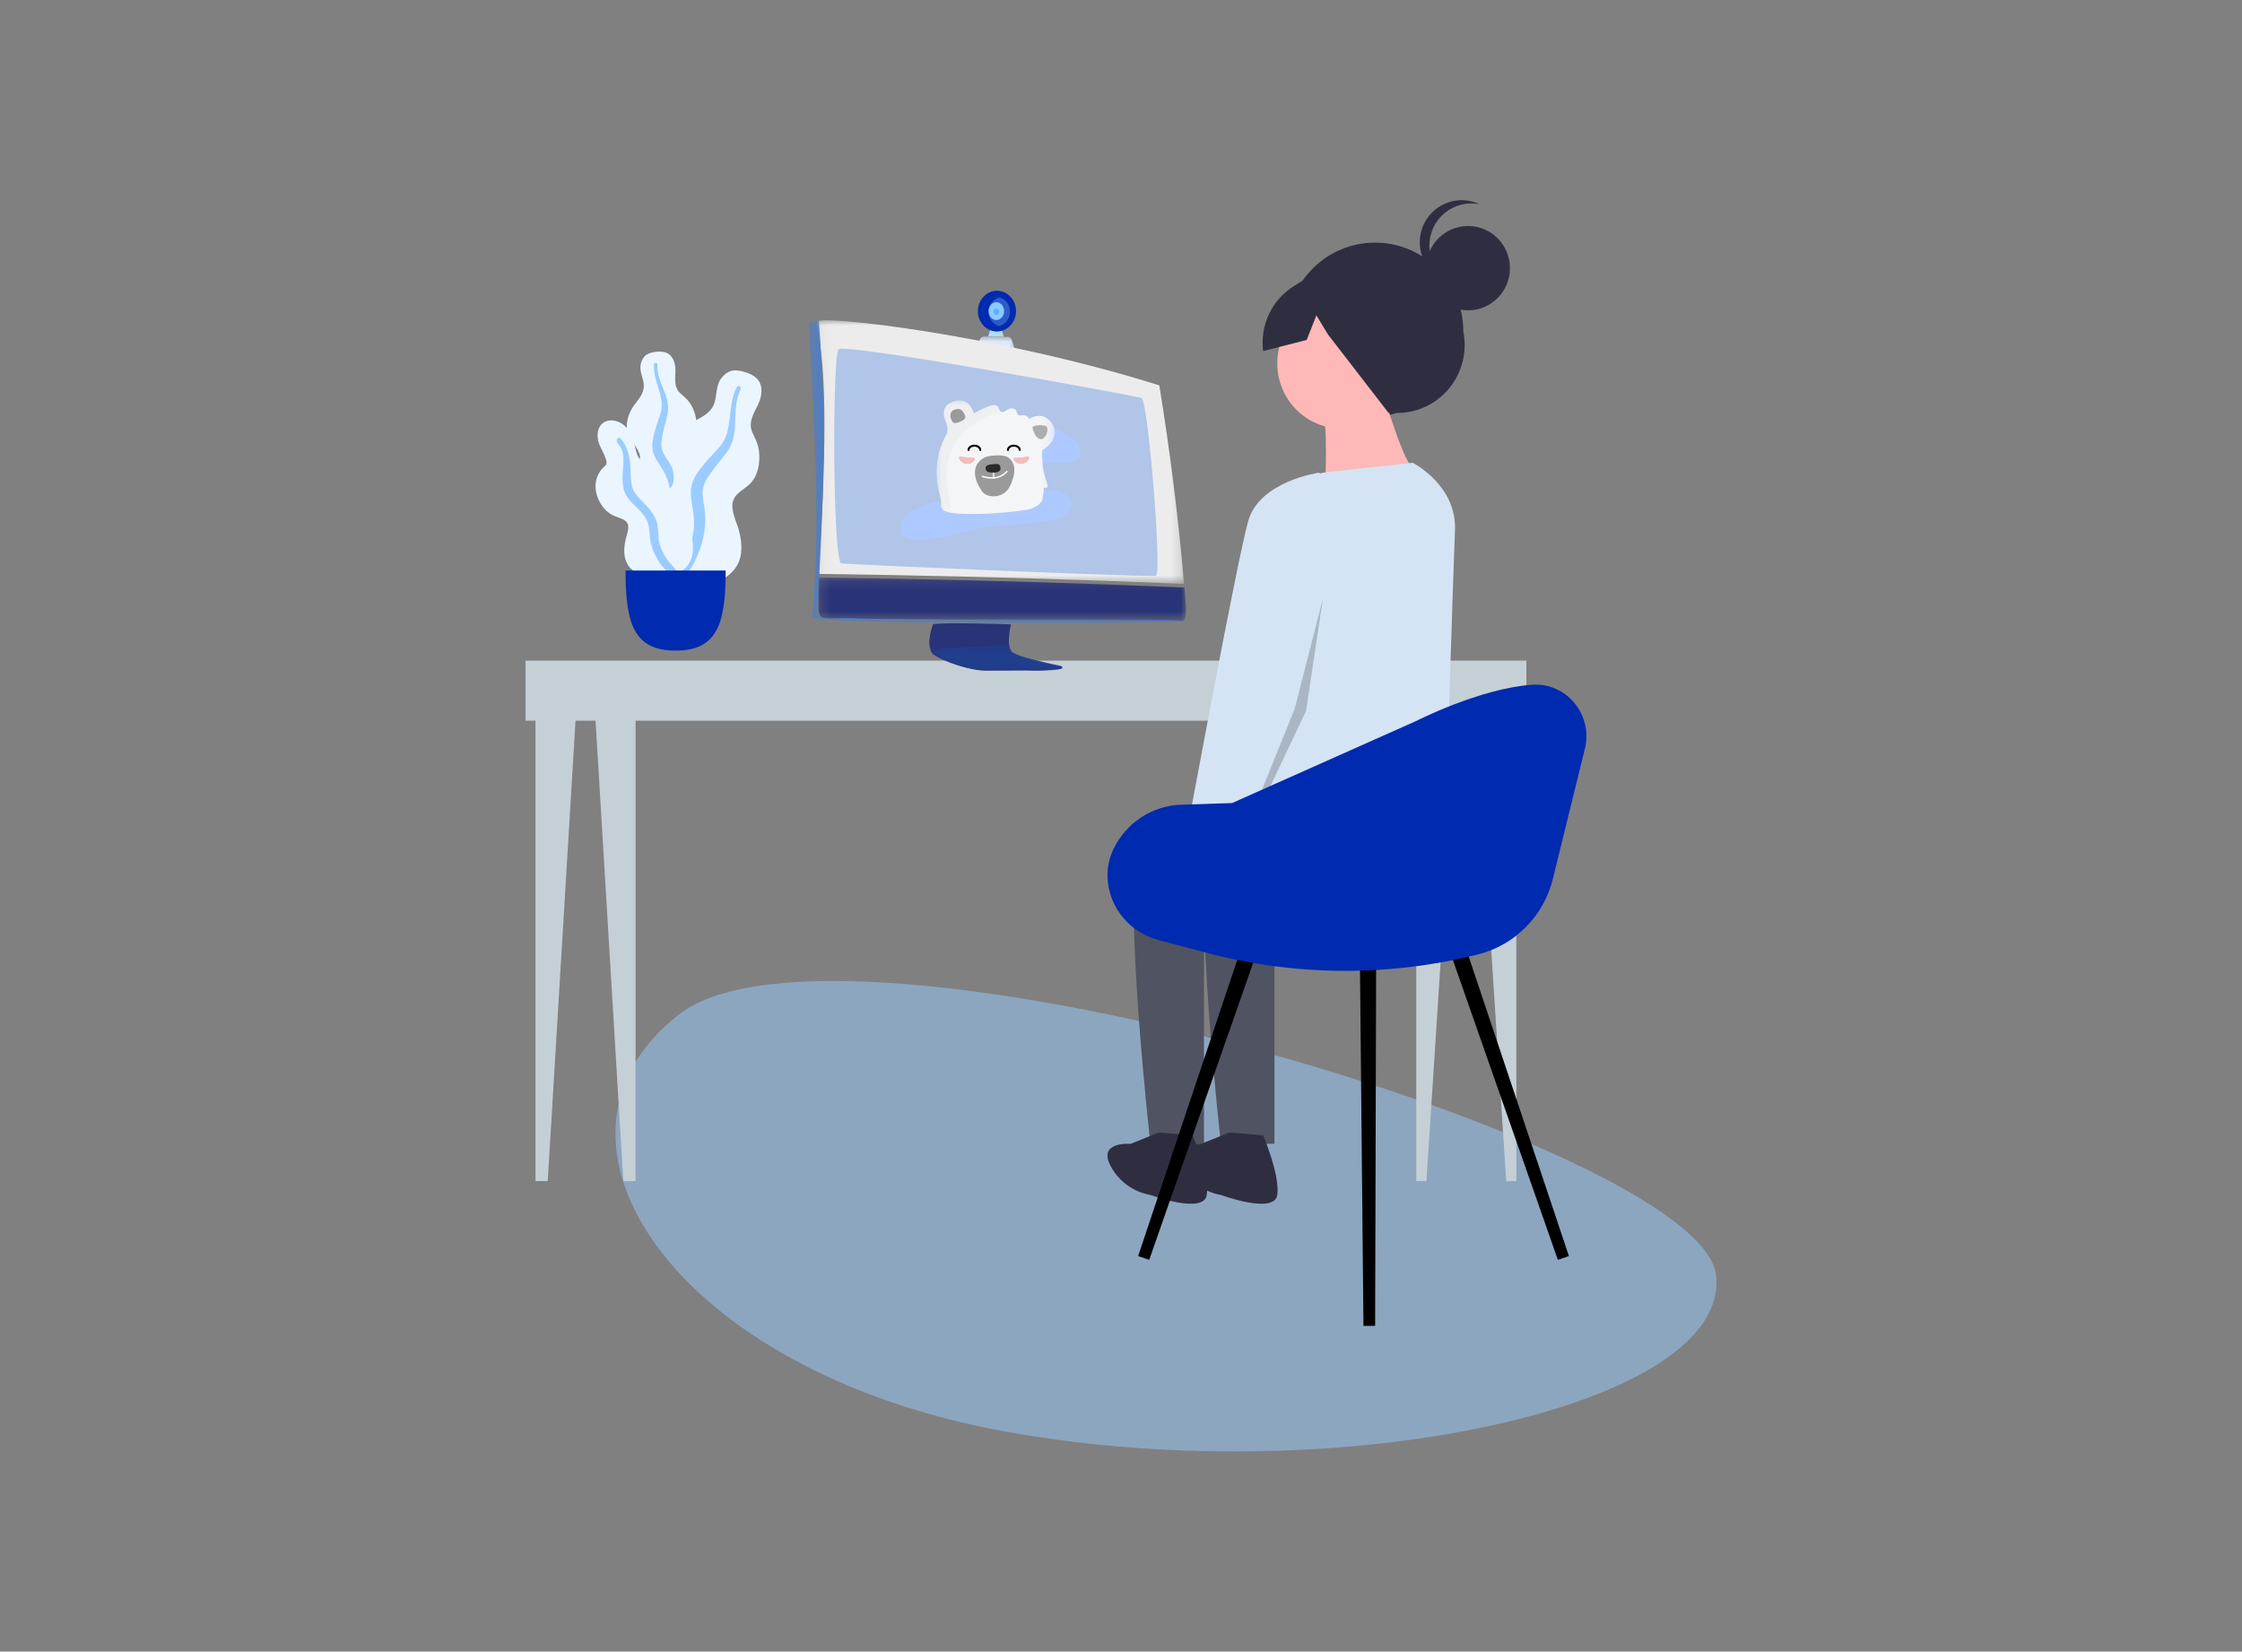 <svg id="svg173" version="1.1" viewBox="0 0 224 165" width="100%" height="100%"
    xmlns="http://www.w3.org/2000/svg"
    xmlns:xlink="http://www.w3.org/1999/xlink">
    <rect x="0" y="0" width="224" height="165" fill="#808080" stroke="none"/>
    <defs id="defs10">
        <path id="7rgh8mu0ma" d="m0 .011h4.167v2.008h-4.167z" />
        <path id="bm93r1eded" d="m.195 0h36.732v26.341h-36.732z" />
        <path id="9il7euim1f" d="m0 .153h36.796v4.353h-36.796z" />
        <path id="4k0c7fn3nh" d="m.144.022h37.543v30.236h-37.543z" />
        <path id="hm9uz66olj" d="m.002.271h13.191v2.567h-13.191z" />
        <path id="f3qzehjz9l" d="m.001.006h11.812v12.271h-11.812z" />
        <path id="ytyxfhnfrn" d="m0 .005h6.421v11.331h-6.421z" />
    </defs>
    <g id="g171" transform="translate(52.5 20)" fill="none" fill-rule="evenodd">
        <path id="path12" d="m118.95 107.36c-1.603-13.12-87.635-38.444-103.61-26.017-15.972 12.428-.617 35.751 32.853 41.724 33.47 5.972 72.356-2.586 70.753-15.707z" fill="#9accff" opacity=".5" />
        <path id="path14" d="m0 52v-6h100v6h-1v46h-1.013l-2.987-46h-2l-2.987 46h-1.013v-46h-78v46h-1.224l-2.776-46h-2l-2.776 46h-1.224v-46z" fill="#c5cfd6" />
        <g id="g50" fill-rule="nonzero">
            <g id="g42" transform="matrix(-1,0,0,1,98.36,0)">
                <path id="path16" d="m13.902 21.901-2.62-.642c-2.026.002-3.946-.911-5.23-2.488-1.283-1.576-1.795-3.65-1.394-5.647-.006-4.901 3.938-8.88 8.81-8.886 4.87-.006 8.824 3.962 8.83 8.864 1.486 5.203-3.168 10.082-8.396 8.8z" fill="#2f2e41" />
                <ellipse id="ellipse18" cx="16.765" cy="16.308" rx="6.481" ry="6.521" fill="#ffb8b8" />
                <path id="path20" d="m12.539 19.71s-1.973 6.805-3.1 7.372 9.017 1.418 9.017 1.418-.282-6.521.282-7.088c.563-.567-6.2-1.702-6.2-1.702z" fill="#ffb8b8" />
                <path id="path22" d="m22.682 61.672s12.68-1.134 14.37 3.118c1.69 4.253-1.127 29.487-1.127 29.487h-5.353v-20.697s-22.827-6.53-22.827-8.798 14.937-3.11 14.937-3.11z" fill="#505361" />
                <path id="path24" d="m35.08 93.142 2.818 1.135s3.38-.284 1.972 2.268c-.817 1.5-2.27 2.544-3.945 2.835 0 0-5.353 1.985-5.635 0s1.409-5.954 1.409-5.954z" fill="#2f2e41" />
                <path id="path26" d="m15.638 61.672s12.68-1.134 14.37 3.118c1.69 4.253-1.127 29.487-1.127 29.487h-5.353v-20.697s-16.204-3.777-16.204-6.045c0-1.066-1.104-6.481.842-7.622 2.196-1.288 7.472 1.759 7.472 1.759z" fill="#505361" />
                <path id="path28" d="m28.036 93.142 2.817 1.135s3.382-.284 1.973 2.268c-.817 1.5-2.27 2.544-3.945 2.835 0 0-5.353 1.985-5.635 0s1.409-5.954 1.409-5.954l3.38-.284z" fill="#2f2e41" />
                <path id="path30" d="m9.721 26.231 8.468.927c2.68.293 4.87 2.286 5.428 4.941l3.292 15.68s1.127 15.594-1.127 16.444-5.354-3.402-9.58-2.835c-4.227.567-9.721 1.843-9.721 1.843s-.873-27.912-.987-30.195c-.227-4.564 4.227-6.805 4.227-6.805z" fill="#d4e4f4" />
                <ellipse id="ellipse32" cx="4.186" cy="6.792" rx="4.186" ry="4.212" fill="#2f2e41" />
                <path id="path34" d="m8.049 4.528c-.001-1.262-.564-2.457-1.535-3.256-.97-.798-2.246-1.117-3.475-.868 1.461-.695 3.191-.48 4.441.551 1.25 1.032 1.798 2.696 1.406 4.275-.391 1.58-1.652 2.79-3.236 3.11 1.466-.695 2.401-2.18 2.4-3.811zm3.591 2.389 5.644-1.046 4.34 2.737c2.179 1.375 3.363 3.9 3.033 6.466l-4.347-1.11-.973-2.455-1.16 1.912-6.061 7.849-3.403-2.18-3.034-4.785z" fill="#2f2e41" />
                <path id="path36" d="m16.288 28.643 2.817-1.417s5.917.85 7.044 4.82c1.128 3.969 6.2 31.47 6.2 31.47l-4.79 2.269-6.763-16.728z" fill="#d4e4f4" />
                <path id="path38" d="m18.686 39.8 2.82 11.014 5.001 12.37-.173.429-5.965-12.592z" fill="#000000" opacity=".2" />
                <path id="path40" d="m29.779 62.482 3.476 2.06s6.237-.9 6.042 1.305c-.195 2.206-7.002 1.78-7.002 1.78l-4.19-2.598z" fill="#ffb8b8" />
            </g>
            <g id="g48">
                <path id="path44" transform="matrix(-1,0,0,1,106,48.397)" d="m2.853 57.469-1.103-.382 10.682-31.928 1.545.535zm40.83 0 1.103-.382-10.683-31.928-1.544.535zm-22.573 6.594 1.166.004.363-37.323-1.633-.006z" fill="#000000" />
                <path id="path46" transform="matrix(-1,0,0,1,106,48.397)" d="m.153 6.399 3.2 13.013c.913 3.713 3.79 6.616 7.478 7.543 8.924 2.245 18.267 2.185 27.161-.176l4.778-1.267c2.775-.737 4.863-3.136 5.06-6.018.08-1.019-.103-2.041-.532-2.967l-.056-.12c-1.27-2.624-3.882-4.323-6.782-4.411l-5.06-.165-18.431-8.216s-6.34-3.24-11.55-3.603c-3.443-.24-6.096 3.018-5.267 6.388z" fill="#002aaf" />
            </g>
        </g>
        <g id="g77">
            <path id="path52" transform="rotate(1 -493.95 2582.7)" d="m3.89 6.66h-3.614c-.06 0-.115-.022-.158-.057l.05.164c.075.207.27.344.489.344h3.231c.219 0 .385-.174.46-.38l-.182-.071m-1.309-2.089-.185-.634c-.185.064-.383.099-.589.099-.205 0-.403-.035-.589-.1l-.184.635z" fill="#b1dbfc" />
            <g id="g59" transform="rotate(1 -755.84 2580.4)">
                <mask id="w0c2i3l13b" fill="#ffffff">
                    <use id="use54" width="100%" height="100%" xlink:href="#7rgh8mu0ma" />
                </mask>
                <path id="path57" d="m3.67.305c-.061-.175-.222-.294-.403-.294h-2.367c-.18 0-.342.119-.404.294l-.48 1.358c-.061.173.062.356.238.356h.972l.104-.293c.03-.084.106-.14.192-.14h1.122c.086 0 .163.056.192.14l.104.293 1.108.377c.176 0 .164-.56.103-.733z" fill="#dfebfa" mask="url(#w0c2i3l13b)" />
            </g>
            <path id="path63" transform="rotate(1 -493.95 2582.7)" d="m2.976 6.73-.117-.354c-.03-.092-.11-.154-.198-.154h-1.156c-.088 0-.167.062-.198.154l-.117.354z" fill="#2e5bcc" />
            <path id="path65" transform="rotate(1 -493.95 2582.7)" d="m2.143 6.222h-.638c-.088 0-.167.062-.198.154l-.117.354h.639l.116-.354c.03-.092.11-.154.198-.154" fill="#2e5bcc" />
            <path id="path67" transform="rotate(1 -493.95 2582.7)" d="m2.143 0c1.052 0 1.905.91 1.905 2.032s-.853 2.031-1.905 2.031-1.905-.91-1.905-2.031c0-1.122.853-2.032 1.905-2.032" fill="#002aaf" />
            <path id="path69" transform="rotate(1 -493.95 2582.7)" d="m2.083.635c.756 0 1.37.654 1.37 1.46 0 .807-.614 1.46-1.37 1.46s-1.369-.653-1.369-1.46c0-.806.613-1.46 1.37-1.46" fill="#2e5bcc" />
            <path id="path71" transform="rotate(1 -493.95 2582.7)" d="m1.3 2.095c0-.7.463-1.284 1.081-1.427-.094-.022-.192-.033-.293-.033-.759 0-1.374.654-1.374 1.46 0 .807.615 1.46 1.374 1.46.1 0 .199-.011.293-.033-.618-.142-1.081-.727-1.081-1.427" fill="#002aaf" />
            <path id="path73" transform="rotate(1 -493.95 2582.7)" d="m2.083 1.143c.428 0 .774.398.774.889 0 .49-.346.889-.774.889-.427 0-.773-.398-.773-.89 0-.49.346-.888.773-.888" fill="#8bcaff" />
            <path id="path75" transform="rotate(1 -493.95 2582.7)" d="m2.083 1.778c.165 0 .298.142.298.317 0 .176-.133.318-.298.318-.164 0-.297-.142-.297-.318 0-.175.133-.317.297-.317" fill="#5cb3f8" />
        </g>
        <g id="g107" transform="matrix(-1,0,0,1,66,12)">
            <mask id="4vafnk5mfe" fill="#ffffff">
                <use id="use79" width="100%" height="100%" xlink:href="#bm93r1eded" />
            </mask>
            <path id="path82" d="m.24 26.334c2.67-.112 5.34-.216 8.011-.311 4.736-.169 9.472-.31 14.21-.425 4.751-.114 9.505-.202 14.258-.262-.955-14.448-.633-21.232.13-24.305.043-.174.169-.552-.035-.905-.389-.672-18.083 1.329-34.13 6.371l-.023.068c-1.066 6.56-1.887 13.157-2.466 19.775.014-.004.029-.006.045-.007" fill="#edeced" mask="url(#4vafnk5mfe)" />
            <g id="g89" transform="translate(0,25.54)">
                <mask id="8d35s1wivg" fill="#ffffff">
                    <use id="use84" width="100%" height="100%" xlink:href="#9il7euim1f" />
                </mask>
                <path id="path87" d="m28.729.28c-4.739.09-9.476.208-14.212.352-4.76.146-9.52.319-14.277.518-.029.002-.054-.003-.076-.01-.047.553-.096 1.107-.141 1.66l.011.028c-.052.412-.045.83.024 1.24.016.095.037.193.095.27.127.168.37.178.588.16 4.673-.008 9.347-.027 14.02-.054 4.68-.027 9.36-.064 14.04-.11l4.07-.041 2.034-.023c.482-.005 1.344.161 1.66-.302.137-.203.146-.46.151-.703l.048-2.285.032-.07-.052-.757c-2.672.034-5.344.076-8.014.127" fill="#283378" mask="url(#8d35s1wivg)" />
            </g>
            <path id="path91" d="m12.479 34.577c1.166-.196 2.326-.42 3.478-.672.542-.119 1.008-.376 1.453-.68.144-.097.296-.747.293-1.146-.004-.574-.074-1.147-.21-1.707l.05.002c1.088-.033 6.279-.19 7.483-.04.051.006.224-.028.265.083.048.13.65 1.701.181 2.651-.055.111-.107.197-.133.24l-.045.033c-1.078.8-3.86 1.698-5.378 1.658-.8-.021-1.628-.006-2.429-.01-.617-.004-1.246-.028-1.863 0-1.027.046-2.008-.073-3.033-.143-.133-.01-.313-.127-.21-.205" fill="#283378" />
            <mask id="etptu7u9li" fill="#ffffff">
                <use id="use93" width="100%" height="100%" xlink:href="#4k0c7fn3nh" />
            </mask>
            <path id="path96" d="m37.624.148c.131.125.02 1.274 0 1.638-.393 6.93-1.18 19.402-.262 27.843.097.887-37.255.659-37.218.379.035-.27 31.452 0 32.894-.252.285-.05 2.358 0 2.358 0s1.46 0 1.442-.378c-.524-10.71-1.048-18.521-.131-29.356 0 0 .786 0 .917.126" fill="#527dbf" mask="url(#etptu7u9li)" />
            <path id="path98" d="m4.442 7.768c.65-.25 29.618-5.504 30.268-4.878.65.625.594 21.226-.26 21.39-.65.126-30.397 1.377-31.436 1.252-.645-.078.779-17.513 1.428-17.764" fill="#b0c5e7" />
            <g id="g105" transform="translate(12.35,32.162)">
                <mask id="wi6qhhaexk" fill="#ffffff">
                    <use id="use100" width="100%" height="100%" xlink:href="#hm9uz66olj" />
                </mask>
                <path id="path103" d="m.13 2.364c1.173-.21 2.319-.54 3.477-.809.546-.126 1.367-.49 1.472-.642.268-.385.268-.642.268-.642-.036.066 7.895.273 7.846.478-.004.013-.046.063-.078.156-.009.025-.02.064-.056.101 0 0-.02.02-.045.035-1.529.913-2.538 1.224-2.538 1.224-.536.165-1.532.466-2.869.55-.492.031-.458-.003-2.441-.01-1.173-.005-1.76-.007-1.873 0 0 0-2.322.14-3.05-.154-.06-.024-.248-.1-.24-.175.002-.02.02-.036.029-.043" fill="#203f8d" mask="url(#wi6qhhaexk)" />
            </g>
        </g>
        <g id="g129">
            <g id="g113">
                <path id="path109" transform="translate(10,15)" d="m3.067.146c.348-.043.72-.028 1.043.113.688.3.883 1.133.874 1.81-.01.73-.161 1.526.38 2.113.248.27.557.477.8.752.261.294.466.63.617.992.278.663.415 1.443.16 2.139-.223.613-.787 1.166-.665 1.862.127.727.841 1.283 1.288 1.824.506.613.971 1.396 1.048 2.2.073.769-.254 1.548-.755 2.13-1.002 1.163-2.508 1.733-4.027 1.73-.645-.002-1.375-.032-1.931-.388-.172-.11-.263-.233-.365-.404-.092-.153-.213-.253-.353-.362-.308-.239-.53-.56-.672-.92-.551-1.4-.11-3.13.66-4.373.183-.294.333-.578.244-.928-.092-.367-.32-.697-.522-1.012-.199-.31-.426-.608-.581-.944-.163-.352-.21-.721-.18-1.107.054-.725.358-1.393.79-1.976.416-.56.904-1.098.905-1.833.001-.78-.507-1.473-.29-2.265.09-.328.27-.665.56-.862.278-.188.645-.25.972-.29z" fill="#ebf5ff" />
                <path id="path111" transform="translate(10,15)" d="m2.84 1.392c.006-.105.127-.167.223-.14.125.036.123.156.12.263-.01.33.036.65.113.969.16.664.457 1.276.691 1.914.235.637.345 1.295.208 1.97-.13.635-.334 1.255-.467 1.891-.117.562-.241 1.153-.063 1.713.171.539.55.978.823 1.465.566 1.008.816 2.126.85 3.276.015.535.001 1.074-.12 1.598-.069.302-.162.71-.415.918-.116.096-.315.13-.413-.013-.091-.133-.01-.34.018-.482.127-.616.152-1.245.122-1.87-.03-.606-.1-1.21-.285-1.789-.172-.536-.435-1.019-.743-1.488-.314-.479-.64-.958-.77-1.525-.133-.576-.025-1.162.118-1.726.151-.598.35-1.178.555-1.76.2-.566.271-1.101.16-1.694-.217-1.171-.801-2.27-.725-3.49z" fill="#9accff" />
            </g>
            <g id="g119">
                <path id="path115" transform="translate(11,17)" d="m10.995.192c.429.13.855.34 1.16.67.65.702.451 1.762.092 2.537-.386.833-.971 1.671-.641 2.628.151.44.406.838.55 1.28.154.474.22.967.212 1.461-.016.908-.257 1.876-.911 2.545-.576.589-1.519.932-1.734 1.797-.225.902.325 1.912.569 2.767.276.967.418 2.11.095 3.073-.31.924-1.092 1.65-1.976 2.06-1.768.817-3.82.692-5.593-.1-.752-.337-1.59-.75-2.058-1.448-.144-.216-.187-.405-.219-.655-.028-.224-.118-.402-.226-.6-.237-.434-.332-.92-.313-1.408.075-1.895 1.478-3.658 3.017-4.687.365-.243.685-.492.761-.941.08-.47-.017-.968-.09-1.435-.073-.46-.186-.92-.195-1.388-.01-.49.126-.938.358-1.367.435-.805 1.134-1.416 1.938-1.862.774-.43 1.62-.795 1.998-1.64.402-.896.164-1.957.824-2.756.273-.331.656-.625 1.096-.7.422-.074.883.046 1.286.169z" fill="#ebf5ff" />
                <path id="path117" transform="translate(11,17)" d="m10.12 1.673c.06-.117.233-.126.33-.045.128.107.064.245.006.366-.18.374-.288.767-.36 1.175-.152.85-.118 1.71-.169 2.567-.05.857-.257 1.672-.76 2.377-.475.665-1.028 1.272-1.506 1.936-.422.585-.868 1.202-.945 1.94-.075.71.144 1.414.214 2.118.146 1.457-.131 2.876-.677 4.22-.254.623-.545 1.237-.952 1.777-.235.311-.55.732-.95.84-.185.05-.433-.015-.475-.23-.04-.202.16-.398.266-.547.46-.643.81-1.354 1.093-2.09.274-.713.5-1.446.578-2.21.072-.708.012-1.4-.108-2.103-.123-.715-.26-1.438-.122-2.16.139-.732.562-1.35 1.016-1.926.48-.61 1.007-1.174 1.541-1.736.521-.548.877-1.128 1.05-1.869.341-1.463.22-3.035.93-4.4z" fill="#9accff" />
            </g>
            <g id="g125">
                <path id="path121" transform="translate(7,22)" d="m1.561 0c.692 0 1.3.385 1.719.932.49.64.59 1.423.788 2.186.1.38.27.756.568 1.014.272.235.617.282.942.397.65.229 1.175.78 1.382 1.454.253.821-.015 1.65.031 2.482.042.765.76 1.242 1.336 1.608.569.362 1.081.7 1.253 1.404.181.747.242 1.58-.01 2.318-.418 1.228-1.644 1.769-2.829 1.852-1.075.077-2.427-.043-3.234-.863-.483-.491-.658-1.178-.636-1.861.013-.425.093-.846.197-1.257.073-.29.172-.58.2-.88.075-.8-.628-.955-1.226-1.174-.762-.28-1.293-.807-1.664-1.542-.345-.684-.49-1.452-.283-2.205.106-.384.298-.733.557-1.03.115-.13.276-.24.379-.376.096-.129.075-.295.042-.445-.153-.692-.632-1.266-.803-1.958-.154-.624-.063-1.402.48-1.805.235-.174.524-.25.811-.251z" fill="#ebf5ff" />
                <path id="path123" transform="translate(7,22)" d="m2.503 1.806c.733.821.933 1.935.991 3.014.033.606-.001 1.244.168 1.832.145.502.484.886.834 1.25.704.73 1.489 1.473 1.695 2.531.12.62.04 1.262.206 1.876.152.558.42 1.106.744 1.578.262.38.603.67.89 1.023.087.108.212.267.176.42-.043.178-.259.235-.412.207-.358-.066-.66-.425-.893-.686-.342-.382-.633-.793-.87-1.253-.261-.512-.473-1.055-.563-1.629-.094-.595-.047-1.216-.26-1.787-.36-.962-1.233-1.53-1.864-2.279-.786-.934-.67-2.096-.589-3.245.045-.631.089-1.344-.215-1.92-.116-.22-.374-.426-.424-.676-.045-.23.204-.46.386-.256z" fill="#9accff" />
            </g>
            <path id="path127" transform="translate(7,15)" d="m3 22c0 5.25.796 8 5 8s5-2.75 5-8z" fill="#002aaf" />
        </g>
        <g id="g169">
            <g id="g167">
                <path id="path131" transform="translate(37.5,20)" d="m8.707 1.185c2.498.38 5.038.774 7.318 1.873.905.435 1.861 1.147 1.889 2.16.004.17-.02.343-.102.491-.226.405-.767.466-1.226.48l-3.369.1c-.171.005-.375.03-.452.184-.079.158.028.34.127.486.29.426.552.872.783 1.333.055.111.11.243.056.355-.039.08-.122.125-.202.162-1.064.484-2.487.112-3.052-.919-.566-1.031.002-2.563 1.138-2.828.557-.13 1.192.012 1.673-.3.059-.039.118-.09.128-.16.01-.072-.035-.138-.081-.193-.522-.625-1.418-.75-2.227-.755-.81-.004-1.665.061-2.38-.322-.715-.382-1.146-1.434-.598-2.035" fill="#aec9ff" />
                <g id="g163">
                    <g id="g138" transform="translate(41.069,20)">
                        <mask id="s5e3r91b5m" fill="#ffffff">
                            <use id="use133" width="100%" height="100%" xlink:href="#f3qzehjz9l" />
                        </mask>
                        <path id="path136" d="m.187 10.971c.605-.106.059-1.863.059-1.863-.824-3.208.694-5.586.742-5.671.014-.024.282-.503-.01-1.187-.256-.593-.304-1.062-.148-1.434.122-.293.365-.512.723-.65 1.292-.497 1.832.236 2.2 1.15.503-.316 1.043-.576 1.605-.77.251-.085.568-.143.748.054.145.16.149.442.34.541.18.093.384-.045.554-.155.15-.097.318-.179.496-.188.178-.01.37.066.46.222.085.148.082.357.224.448.12.077.275.023.416.011.266-.023.533.133.666.365 1.165-.662 1.875-.085 2.208.349.288.376.397.809.316 1.25-.104.565-.511 1.1-1.118 1.47-.02.011-.015.013-.029.016-.03.026-.142.156-.103.583.018.186.058.653.096 1.262.097.488.23.97.398 1.438.047.133.098.28.048.412s-.255.198-.328.076c-.019.02-.032.043-.043.066l.001.284c.01.028.021.057.035.083.07.136.177.258.21.408.033.151-.054.346-.206.344-.017 0-.035-.003-.053-.005-.008.21-.02.416-.034.615l.001.004c.07.166.145.339.134.519 0 0-5.01 2.863-10.61-.047" fill="#f4f5f7" mask="url(#s5e3r91b5m)" />
                    </g>
                    <path id="path140" transform="translate(41.015,20)" d="m9.719 3.016c.078.174.136.358.245.516.07.103.155.201.264.267.108.067.245.099.369.063.114-.032.204-.116.275-.206.188-.237.28-.54.255-.836-.005-.058-.015-.117-.047-.166-.039-.06-.107-.1-.178-.123 0 0-.687-.17-1.216.091 0 0-.124.048.033.394" fill="#adadad" />
                    <g id="g147" transform="translate(41.069,20)">
                        <mask id="k5iy26eqyo" fill="#ffffff">
                            <use id="use142" width="100%" height="100%" xlink:href="#ytyxfhnfrn" />
                        </mask>
                        <path id="path145" d="m6.421 1.135c-.19-.098-.194-.38-.339-.538-.09-.098-.213-.133-.345-.133-.133.001-.274.037-.399.08-.56.191-1.098.45-1.6.765h-.001c-.287-.709-.677-1.311-1.448-1.304-.216.002-.462.052-.743.16-.357.137-.6.355-.72.646-.154.371-.106.838.146 1.427.293.681.025 1.158.011 1.182-.048.085-1.56 2.451-.74 5.645 0 0 .545 1.748-.058 1.854.299.155.596.293.891.417.509-.499.136-1.688.136-1.688-.074-.733-.256-1.539-.208-2.443.264-5.011 5.417-6.07 5.417-6.07" fill="#e7e7e8" fill-opacity=".4" mask="url(#k5iy26eqyo)" />
                    </g>
                    <path id="path149" transform="translate(41.015,20)" d="m2.918 1.597c-.032-.133-.09-.26-.158-.38-.057-.1-.132-.188-.225-.257-.306-.225-.767.006-.767.006-.57.294-.243.94-.168 1.116 0 0 .13.332.71.092.582-.24.654-.388.608-.577" fill="#9b9a9a" />
                    <path id="path151" transform="translate(41.015,20)" d="m7.19 4.954c0-.238.262-.43.586-.43.323 0 .586.192.586.43m-5.112 0c0-.238.261-.43.585-.43.323 0 .586.192.586.43" stroke="#000000" stroke-linecap="round" stroke-width=".2" />
                    <path id="path153" transform="translate(41.015,20)" d="m4.572 9.045c.466.692 1.647.685 2.303.169.368-.29.581-.732.737-1.174.142-.403.248-.828.21-1.254-.04-.425-.242-.852-.604-1.08-.342-.213-.77-.223-1.172-.21-.406.013-.821.046-1.191.213 0 0-1.972.826-.283 3.336" fill="#9b9a9a" />
                    <path id="path155" transform="translate(41.015,20)" d="m5.75 7.215v.539" stroke="#ffffff" stroke-linecap="round" stroke-width=".12" />
                    <path id="path157" transform="translate(41.015,20)" d="m4.634 7.593c.536.17 1.623.406 2.45-.485" stroke="#ffffff" stroke-linecap="round" stroke-width=".14" />
                    <path id="path159" transform="translate(41.015,20)" d="m5.024 6.576c.157-.15.396-.176.617-.194l.26-.022c.158-.013.342-.017.448.097.072.077.086.188.093.292.004.071.007.146-.025.21-.027.053-.075.094-.126.127-.26.165-.599.138-.908.104-.05-.005-.1-.01-.148-.025-.209-.062-.335-.307-.26-.503" fill="#2a2a2a" />
                    <path id="path161" transform="translate(41.015,20)" d="m9.305 5.66c.086.143-.205.643-.735.69-.53.048-.901-.393-.841-.55.06-.156.408-.059.786-.093.378-.033.705-.191.79-.048m-7 .001c-.085.143.206.643.736.69.53.048.9-.393.84-.55-.06-.156-.408-.059-.785-.093-.378-.033-.705-.191-.79-.048" fill="#f2bcbb" />
                </g>
                <path id="path165" transform="translate(37.5,20)" d="m16.948 9.89c-.14-.297-.406-.452-.662-.568-.332-.15-.674-.263-1.021-.337-.32-.069-.688-.076-.973.082-.062.422-.163.884-.163.884-.216.45-.654.706-1.069.852-.116.046-.239.079-.36.104-.246.056-.449.077-.544.084-2.063.287-4.14.416-6.213.333-.583-.024-1.18-.07-1.718-.35l.007-.005c-.259-.385-.472-.951-.472-.951l-.104.048.08-.039c-.812.199-1.609.5-2.375.895-.43.222-.869.493-1.142.97-.273.478-.317 1.216.02 1.621.198.237.48.316.75.362.912.155 1.84.04 2.75-.134 1.602-.306 3.181-.793 4.79-1.049 2.354-.374 4.758-.25 7.081-.866.39-.104.792-.238 1.09-.573.298-.336.453-.93.248-1.364" fill="#aec9ff" />
            </g>
        </g>
    </g>
</svg>

